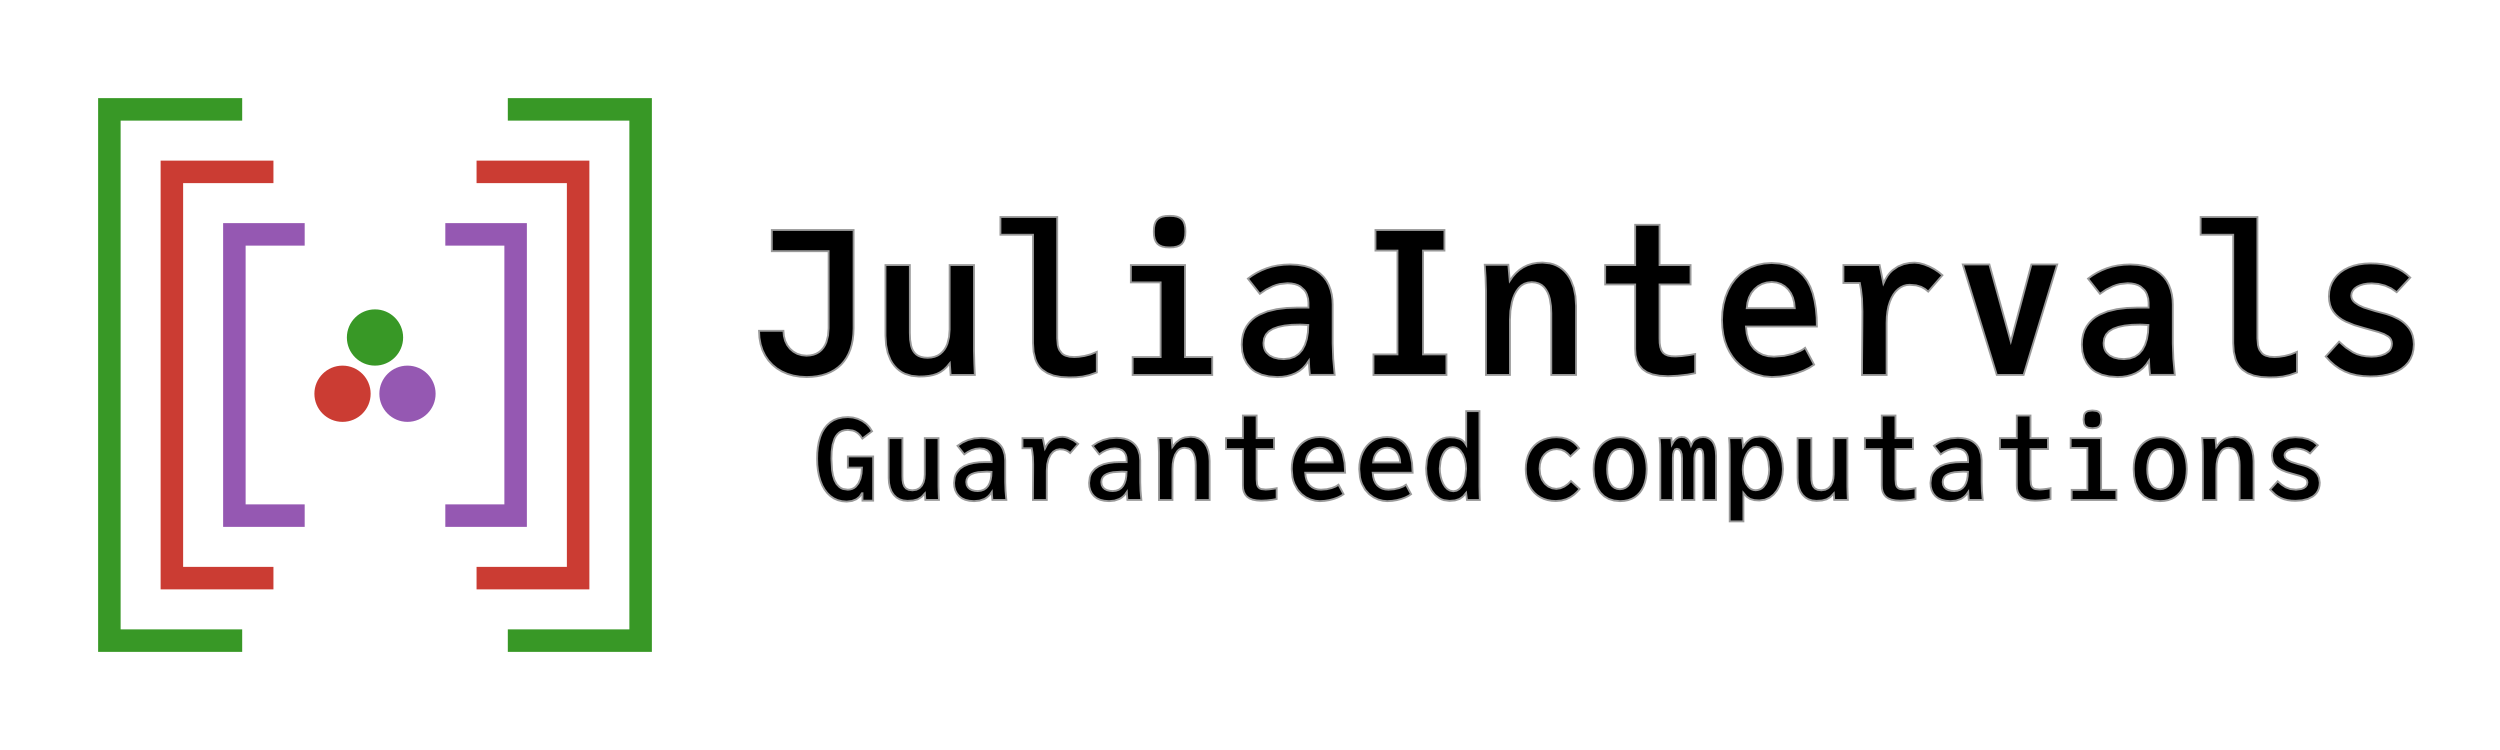 <?xml version="1.0" encoding="UTF-8"?>
<svg xmlns="http://www.w3.org/2000/svg" xmlns:xlink="http://www.w3.org/1999/xlink" width="1000pt" height="300pt" viewBox="0 0 1000 300" version="1.1">
<defs>
<g>
<symbol overflow="visible" id="glyph0-0">
<path style="stroke:none;" d="M 10 0 L 10 -50 L 50 -50 L 50 0 Z M 11.25 -1.25 L 48.75 -1.25 L 48.75 -48.75 L 11.25 -48.75 Z M 11.25 -1.25 "/>
</symbol>
<symbol overflow="visible" id="glyph0-1">
<path style="stroke:none;" d="M 22.648 0.816 C 28.605 0.789 33.219 -0.875 36.484 -4.191 C 39.746 -7.504 41.398 -12.324 41.441 -18.652 L 41.441 -58.004 L 8.727 -58.004 L 8.727 -49.535 L 31.449 -49.535 L 31.449 -18.734 C 31.449 -16.648 31.148 -14.781 30.547 -13.133 C 29.938 -11.477 28.98 -10.172 27.676 -9.211 C 26.363 -8.246 24.66 -7.75 22.566 -7.73 C 19.871 -7.777 17.68 -8.707 15.988 -10.512 C 14.293 -12.316 13.418 -14.707 13.367 -17.691 L 3.609 -17.691 C 3.637 -13.82 4.457 -10.508 6.074 -7.754 C 7.688 -4.996 9.918 -2.883 12.77 -1.41 C 15.613 0.062 18.906 0.801 22.648 0.816 Z M 22.648 0.816 "/>
</symbol>
<symbol overflow="visible" id="glyph0-2">
<path style="stroke:none;" d="M 19.531 0.617 C 22.438 0.652 24.852 0.293 26.773 -0.473 C 28.688 -1.238 30.402 -2.656 31.918 -4.73 L 32.238 -0.023 L 41.918 -0.023 C 41.871 -1.566 41.809 -3.047 41.73 -4.473 C 41.652 -5.895 41.605 -7.582 41.598 -9.527 L 41.598 -43.984 L 31.84 -43.984 L 31.84 -18.156 C 31.844 -16.078 31.543 -14.191 30.941 -12.5 C 30.336 -10.801 29.387 -9.449 28.094 -8.441 C 26.797 -7.43 25.113 -6.914 23.047 -6.891 C 21.043 -6.906 19.531 -7.34 18.504 -8.199 C 17.473 -9.051 16.781 -10.23 16.43 -11.73 C 16.074 -13.227 15.906 -14.941 15.934 -16.879 L 15.934 -43.984 L 6.176 -43.984 L 6.176 -15.68 C 6.215 -10.488 7.41 -6.48 9.766 -3.664 C 12.113 -0.844 15.367 0.578 19.531 0.617 Z M 19.531 0.617 "/>
</symbol>
<symbol overflow="visible" id="glyph0-3">
<path style="stroke:none;" d="M 31.75 0.973 C 33.551 1 35.309 0.887 37.02 0.633 C 38.73 0.379 40.625 -0.172 42.711 -1.027 L 42.711 -9.266 C 41.066 -8.477 39.43 -7.93 37.801 -7.625 C 36.168 -7.312 34.793 -7.168 33.672 -7.184 C 32.324 -7.16 31.145 -7.352 30.129 -7.762 C 29.113 -8.164 28.316 -8.906 27.746 -9.992 C 27.168 -11.07 26.879 -12.617 26.871 -14.629 L 26.871 -63.199 L 4.152 -63.199 L 4.152 -56.098 L 17.191 -56.098 L 17.191 -12.707 C 17.199 -7.758 18.426 -4.227 20.871 -2.113 C 23.316 0 26.941 1.027 31.75 0.973 Z M 31.75 0.973 "/>
</symbol>
<symbol overflow="visible" id="glyph0-4">
<path style="stroke:none;" d="M 23.82 -51.023 C 26.109 -51 27.746 -51.48 28.723 -52.469 C 29.695 -53.457 30.168 -55.082 30.141 -57.344 C 30.168 -59.633 29.695 -61.266 28.723 -62.242 C 27.746 -63.215 26.109 -63.688 23.82 -63.66 C 21.559 -63.688 19.938 -63.215 18.949 -62.242 C 17.961 -61.266 17.477 -59.633 17.504 -57.344 C 17.477 -55.082 17.961 -53.457 18.949 -52.469 C 19.938 -51.48 21.559 -51 23.82 -51.023 Z M 29.98 -43.98 L 8.32 -43.98 L 8.32 -37.035 L 20.223 -37.035 L 20.223 -7.18 L 9.039 -7.18 L 9.039 0 L 40.863 0 L 40.863 -7.18 L 29.98 -7.18 Z M 29.98 -43.98 "/>
</symbol>
<symbol overflow="visible" id="glyph0-5">
<path style="stroke:none;" d="M 18.875 0.816 C 21.574 0.832 24.012 0.32 26.188 -0.727 C 28.355 -1.773 30.133 -3.465 31.516 -5.805 C 31.551 -4.836 31.598 -3.918 31.656 -3.051 C 31.711 -2.18 31.797 -1.184 31.918 -0.059 L 41.832 -0.059 C 41.586 -2.309 41.395 -4.449 41.254 -6.48 C 41.109 -8.508 41.035 -10.555 41.035 -12.621 L 41.035 -28.148 C 41.059 -30.914 40.555 -33.512 39.516 -35.941 C 38.473 -38.367 36.711 -40.34 34.23 -41.863 C 31.75 -43.383 28.363 -44.168 24.078 -44.215 C 20.496 -44.191 17.332 -43.676 14.578 -42.668 C 11.82 -41.66 9.336 -40.285 7.125 -38.547 L 11.918 -32.469 C 13.48 -33.691 15.188 -34.699 17.047 -35.488 C 18.898 -36.273 20.871 -36.68 22.957 -36.707 C 25.199 -36.664 26.93 -36.219 28.156 -35.371 C 29.375 -34.516 30.219 -33.496 30.688 -32.309 C 31.152 -31.121 31.375 -30 31.355 -28.949 L 31.355 -26.949 L 26.477 -26.949 C 23.84 -26.965 21.238 -26.762 18.676 -26.336 C 16.105 -25.91 13.77 -25.16 11.66 -24.082 C 9.551 -23.004 7.863 -21.492 6.598 -19.555 C 5.332 -17.613 4.684 -15.145 4.652 -12.141 C 4.648 -8.199 5.828 -5.066 8.195 -2.746 C 10.559 -0.422 14.117 0.762 18.875 0.816 Z M 21.516 -6.363 C 20.055 -6.355 18.707 -6.559 17.48 -6.977 C 16.246 -7.391 15.258 -8.07 14.512 -9.012 C 13.758 -9.953 13.371 -11.207 13.355 -12.781 C 13.383 -15.438 14.664 -17.34 17.195 -18.484 C 19.723 -19.629 23.324 -20.188 27.996 -20.16 C 28.371 -20.156 28.797 -20.141 29.277 -20.109 C 29.75 -20.078 30.418 -20.039 31.277 -20 C 31.285 -15.777 30.488 -12.461 28.887 -10.051 C 27.285 -7.637 24.828 -6.41 21.516 -6.363 Z M 21.516 -6.363 "/>
</symbol>
<symbol overflow="visible" id="glyph0-6">
<path style="stroke:none;" d="M 38.539 -0.004 L 38.539 -8.238 L 29.176 -8.238 L 29.176 -49.77 L 37.738 -49.77 L 37.738 -58.004 L 10.148 -58.004 L 10.148 -49.77 L 18.949 -49.77 L 18.949 -8.238 L 9.348 -8.238 L 9.348 -0.004 Z M 38.539 -0.004 "/>
</symbol>
<symbol overflow="visible" id="glyph0-7">
<path style="stroke:none;" d="M 15.934 -0.016 L 15.934 -22.094 C 15.914 -24.492 16.176 -26.836 16.715 -29.121 C 17.25 -31.402 18.156 -33.293 19.434 -34.797 C 20.707 -36.297 22.441 -37.074 24.637 -37.133 C 26.793 -37.078 28.438 -36.422 29.574 -35.16 C 30.707 -33.895 31.48 -32.32 31.887 -30.438 C 32.293 -28.551 32.484 -26.648 32.465 -24.734 L 32.465 -0.016 L 42.379 -0.016 L 42.379 -27.695 C 42.336 -33.102 41.137 -37.32 38.781 -40.352 C 36.418 -43.379 33.141 -44.918 28.949 -44.973 C 26 -44.965 23.449 -44.34 21.293 -43.094 C 19.133 -41.844 17.316 -40.016 15.852 -37.613 L 15.293 -44.094 L 5.852 -44.094 C 5.973 -42.359 6.082 -40.68 6.18 -39.055 C 6.273 -37.422 6.324 -35.664 6.332 -33.773 L 6.332 -0.016 Z M 15.934 -0.016 "/>
</symbol>
<symbol overflow="visible" id="glyph0-8">
<path style="stroke:none;" d="M 31.129 0.492 C 32.281 0.484 33.566 0.422 34.98 0.305 C 36.395 0.184 37.738 0.035 39.012 -0.148 C 40.285 -0.328 41.285 -0.516 42.012 -0.711 L 42.012 -8.391 C 41.371 -8.254 40.566 -8.109 39.602 -7.965 C 38.637 -7.816 37.664 -7.691 36.684 -7.59 C 35.699 -7.484 34.863 -7.434 34.172 -7.434 C 31.734 -7.379 30.047 -7.883 29.109 -8.941 C 28.172 -9.996 27.723 -11.918 27.77 -14.707 L 27.77 -36.219 L 40.172 -36.219 L 40.172 -43.977 L 27.77 -43.977 L 27.77 -60.074 L 18.012 -60.074 L 18.012 -43.977 L 6.012 -43.977 L 6.012 -36.219 L 18.012 -36.219 L 18.012 -10.473 C 17.949 -6.93 18.922 -4.223 20.938 -2.348 C 22.945 -0.473 26.344 0.473 31.129 0.492 Z M 31.129 0.492 "/>
</symbol>
<symbol overflow="visible" id="glyph0-9">
<path style="stroke:none;" d="M 24.637 0.816 C 27.023 0.797 29.309 0.555 31.496 0.082 C 33.676 -0.391 35.637 -1 37.379 -1.754 C 39.113 -2.5 40.512 -3.297 41.574 -4.141 L 37.98 -10.875 C 36.973 -9.988 35.355 -9.188 33.129 -8.473 C 30.902 -7.758 28.363 -7.379 25.516 -7.34 C 22.27 -7.332 19.645 -8.324 17.641 -10.32 C 15.633 -12.309 14.527 -15.328 14.324 -19.379 L 42.691 -19.379 C 42.723 -24.391 42.172 -28.801 41.043 -32.605 C 39.914 -36.406 38.023 -39.379 35.367 -41.527 C 32.711 -43.668 29.105 -44.758 24.559 -44.797 C 20.457 -44.758 16.934 -43.766 13.98 -41.82 C 11.023 -39.867 8.746 -37.188 7.152 -33.777 C 5.555 -30.359 4.746 -26.438 4.73 -22.012 C 4.77 -17.773 5.438 -14.195 6.727 -11.273 C 8.016 -8.352 9.676 -6 11.715 -4.223 C 13.746 -2.445 15.906 -1.156 18.188 -0.359 C 20.465 0.441 22.613 0.828 24.637 0.816 Z M 14.645 -26.715 C 14.82 -29.914 15.836 -32.453 17.691 -34.324 C 19.539 -36.195 21.855 -37.152 24.637 -37.195 C 27.355 -37.137 29.547 -36.148 31.211 -34.234 C 32.871 -32.316 33.746 -29.809 33.832 -26.715 Z M 14.645 -26.715 "/>
</symbol>
<symbol overflow="visible" id="glyph0-10">
<path style="stroke:none;" d="M 22.574 0 L 22.574 -20.875 C 22.594 -24.211 23.023 -27.008 23.859 -29.266 C 24.691 -31.52 25.797 -33.219 27.184 -34.363 C 28.566 -35.504 30.098 -36.074 31.777 -36.078 C 33.703 -36.055 35.242 -35.785 36.395 -35.262 C 37.543 -34.738 38.484 -34.105 39.215 -33.363 L 44.895 -39.91 C 43.988 -40.773 42.895 -41.59 41.621 -42.352 C 40.34 -43.109 39.012 -43.727 37.637 -44.203 C 36.254 -44.68 34.969 -44.926 33.777 -44.941 C 32.461 -44.969 31.02 -44.77 29.453 -44.348 C 27.883 -43.922 26.371 -43.102 24.922 -41.891 C 23.465 -40.672 22.258 -38.895 21.297 -36.559 L 19.777 -43.98 L 5.297 -43.98 L 5.297 -36.801 L 11.855 -36.801 C 12.016 -35.945 12.18 -35.047 12.34 -34.102 C 12.496 -33.152 12.625 -31.988 12.734 -30.617 C 12.836 -29.242 12.891 -27.492 12.898 -25.359 C 12.891 -23.883 12.883 -22.086 12.871 -19.973 C 12.852 -17.855 12.832 -15.602 12.816 -13.211 C 12.793 -10.816 12.777 -8.473 12.762 -6.184 C 12.746 -3.887 12.738 -1.828 12.738 0 Z M 22.574 0 "/>
</symbol>
<symbol overflow="visible" id="glyph0-11">
<path style="stroke:none;" d="M 29.359 -0.016 L 42.801 -44.223 L 32.48 -44.223 L 24.238 -13.359 L 15.68 -44.223 L 5.039 -44.223 L 18.641 -0.016 Z M 29.359 -0.016 "/>
</symbol>
<symbol overflow="visible" id="glyph0-12">
<path style="stroke:none;" d="M 24.172 0.582 C 27.48 0.582 30.434 0.137 33.023 -0.766 C 35.613 -1.668 37.656 -3.07 39.152 -4.977 C 40.648 -6.875 41.41 -9.32 41.441 -12.305 C 41.391 -14.871 40.777 -16.965 39.598 -18.586 C 38.418 -20.203 36.984 -21.465 35.301 -22.379 C 33.613 -23.285 31.984 -23.957 30.418 -24.395 C 29.043 -24.762 27.559 -25.152 25.965 -25.566 C 24.363 -25.973 22.844 -26.449 21.398 -26.996 C 19.949 -27.535 18.762 -28.191 17.836 -28.965 C 16.91 -29.73 16.43 -30.664 16.402 -31.762 C 16.441 -33.223 17.203 -34.395 18.684 -35.281 C 20.164 -36.164 22.125 -36.621 24.57 -36.645 C 26.453 -36.641 28.242 -36.344 29.934 -35.754 C 31.621 -35.16 33.168 -34.281 34.574 -33.121 L 40.004 -38.965 C 38.137 -40.879 35.898 -42.305 33.281 -43.242 C 30.664 -44.18 27.598 -44.645 24.09 -44.645 C 20.758 -44.625 17.852 -44.078 15.371 -43 C 12.883 -41.918 10.949 -40.391 9.57 -38.422 C 8.184 -36.445 7.484 -34.121 7.465 -31.441 C 7.484 -28.926 8.086 -26.863 9.277 -25.258 C 10.465 -23.648 12.113 -22.344 14.219 -21.34 C 16.324 -20.332 18.762 -19.48 21.527 -18.789 C 23.73 -18.199 25.664 -17.66 27.332 -17.168 C 28.992 -16.676 30.293 -16.082 31.23 -15.391 C 32.168 -14.691 32.645 -13.742 32.66 -12.543 C 32.629 -11.215 32.199 -10.172 31.379 -9.414 C 30.551 -8.652 29.52 -8.113 28.281 -7.797 C 27.035 -7.48 25.773 -7.328 24.492 -7.34 C 21.547 -7.375 19.082 -7.953 17.105 -9.078 C 15.121 -10.195 13.266 -11.617 11.535 -13.344 L 6.184 -7.418 C 8.406 -4.738 10.945 -2.734 13.793 -1.41 C 16.637 -0.082 20.094 0.578 24.172 0.582 Z M 24.172 0.582 "/>
</symbol>
<symbol overflow="visible" id="glyph1-0">
<path style="stroke:none;" d="M 5.625 0 L 5.625 -28.125 L 28.125 -28.125 L 28.125 0 Z M 6.328 -0.703 L 27.422 -0.703 L 27.422 -27.422 L 6.328 -27.422 Z M 6.328 -0.703 "/>
</symbol>
<symbol overflow="visible" id="glyph1-1">
<path style="stroke:none;" d="M 1.848 -16.477 C 1.844 -13.145 2.289 -10.195 3.176 -7.637 C 4.059 -5.07 5.379 -3.059 7.137 -1.598 C 8.891 -0.137 11.074 0.605 13.691 0.637 C 15.223 0.617 16.504 0.309 17.535 -0.301 C 18.562 -0.906 19.305 -1.703 19.766 -2.691 L 19.992 -2.691 L 19.992 0.277 L 24.266 0.277 L 24.266 -17.414 L 14.141 -17.414 L 14.141 -12.965 L 19.766 -12.965 C 19.762 -11.266 19.555 -9.754 19.145 -8.43 C 18.727 -7.105 18.102 -6.062 17.266 -5.297 C 16.426 -4.531 15.367 -4.141 14.094 -4.129 C 12.738 -4.141 11.633 -4.492 10.777 -5.184 C 9.914 -5.867 9.25 -6.797 8.785 -7.969 C 8.316 -9.141 7.996 -10.457 7.82 -11.922 C 7.641 -13.387 7.555 -14.906 7.566 -16.477 C 7.543 -18.484 7.703 -20.359 8.047 -22.109 C 8.387 -23.852 9.035 -25.27 9.992 -26.355 C 10.945 -27.441 12.328 -28 14.141 -28.035 C 14.77 -28.043 15.422 -27.961 16.094 -27.793 C 16.762 -27.621 17.422 -27.285 18.078 -26.785 C 18.73 -26.281 19.355 -25.543 19.945 -24.57 L 23.816 -27.492 C 23.258 -28.641 22.488 -29.637 21.508 -30.484 C 20.52 -31.328 19.398 -31.984 18.141 -32.453 C 16.883 -32.918 15.562 -33.156 14.184 -33.164 C 11.234 -33.141 8.855 -32.43 7.043 -31.035 C 5.227 -29.637 3.902 -27.691 3.074 -25.199 C 2.242 -22.703 1.832 -19.797 1.848 -16.477 Z M 1.848 -16.477 "/>
</symbol>
<symbol overflow="visible" id="glyph1-2">
<path style="stroke:none;" d="M 10.984 0.348 C 12.621 0.367 13.98 0.168 15.059 -0.266 C 16.137 -0.695 17.102 -1.496 17.953 -2.66 L 18.133 -0.016 L 23.578 -0.016 C 23.551 -0.879 23.516 -1.711 23.473 -2.516 C 23.426 -3.312 23.398 -4.262 23.398 -5.359 L 23.398 -24.742 L 17.91 -24.742 L 17.91 -10.211 C 17.91 -9.043 17.742 -7.984 17.406 -7.031 C 17.066 -6.078 16.531 -5.316 15.805 -4.746 C 15.07 -4.176 14.125 -3.883 12.965 -3.875 C 11.836 -3.883 10.984 -4.129 10.406 -4.613 C 9.828 -5.09 9.438 -5.754 9.238 -6.598 C 9.039 -7.438 8.949 -8.402 8.965 -9.492 L 8.965 -24.742 L 3.473 -24.742 L 3.473 -8.82 C 3.492 -5.898 4.164 -3.648 5.492 -2.062 C 6.812 -0.477 8.645 0.324 10.984 0.348 Z M 10.984 0.348 "/>
</symbol>
<symbol overflow="visible" id="glyph1-3">
<path style="stroke:none;" d="M 10.617 0.461 C 12.137 0.469 13.508 0.18 14.73 -0.41 C 15.949 -1 16.945 -1.949 17.727 -3.266 C 17.742 -2.719 17.77 -2.203 17.805 -1.715 C 17.836 -1.227 17.887 -0.668 17.953 -0.035 L 23.531 -0.035 C 23.391 -1.301 23.281 -2.504 23.203 -3.645 C 23.125 -4.785 23.082 -5.934 23.082 -7.098 L 23.082 -15.836 C 23.094 -17.387 22.809 -18.848 22.227 -20.215 C 21.637 -21.582 20.648 -22.691 19.254 -23.547 C 17.855 -24.402 15.949 -24.844 13.543 -24.871 C 11.527 -24.855 9.746 -24.566 8.199 -24 C 6.645 -23.43 5.25 -22.656 4.008 -21.684 L 6.703 -18.262 C 7.582 -18.949 8.543 -19.516 9.586 -19.961 C 10.629 -20.402 11.738 -20.633 12.914 -20.648 C 14.176 -20.625 15.148 -20.371 15.84 -19.895 C 16.523 -19.414 17 -18.844 17.262 -18.176 C 17.523 -17.504 17.648 -16.871 17.637 -16.285 L 17.637 -15.16 L 14.895 -15.16 C 13.41 -15.168 11.945 -15.055 10.504 -14.812 C 9.059 -14.57 7.742 -14.145 6.559 -13.543 C 5.371 -12.934 4.422 -12.086 3.711 -11 C 2.996 -9.906 2.633 -8.516 2.617 -6.828 C 2.613 -4.609 3.277 -2.848 4.609 -1.543 C 5.938 -0.238 7.941 0.426 10.617 0.461 Z M 12.102 -3.582 C 11.277 -3.574 10.523 -3.691 9.832 -3.926 C 9.141 -4.16 8.582 -4.539 8.164 -5.07 C 7.738 -5.598 7.523 -6.305 7.512 -7.188 C 7.527 -8.684 8.246 -9.754 9.672 -10.398 C 11.094 -11.039 13.121 -11.352 15.75 -11.34 C 15.961 -11.332 16.199 -11.324 16.469 -11.309 C 16.734 -11.293 17.109 -11.273 17.594 -11.25 C 17.598 -8.875 17.148 -7.008 16.25 -5.656 C 15.344 -4.297 13.961 -3.605 12.102 -3.582 Z M 12.102 -3.582 "/>
</symbol>
<symbol overflow="visible" id="glyph1-4">
<path style="stroke:none;" d="M 12.699 0 L 12.699 -11.742 C 12.707 -13.617 12.949 -15.188 13.422 -16.461 C 13.887 -17.727 14.512 -18.684 15.293 -19.328 C 16.07 -19.969 16.93 -20.293 17.875 -20.297 C 18.957 -20.281 19.824 -20.125 20.473 -19.832 C 21.117 -19.539 21.645 -19.184 22.059 -18.766 L 25.254 -22.449 C 24.746 -22.934 24.129 -23.391 23.41 -23.82 C 22.688 -24.246 21.941 -24.594 21.168 -24.863 C 20.391 -25.129 19.668 -25.27 19 -25.281 C 18.262 -25.293 17.453 -25.18 16.57 -24.945 C 15.688 -24.703 14.836 -24.242 14.02 -23.562 C 13.199 -22.875 12.52 -21.879 11.98 -20.566 L 11.125 -24.738 L 2.98 -24.738 L 2.98 -20.699 L 6.668 -20.699 C 6.762 -20.219 6.852 -19.711 6.941 -19.18 C 7.027 -18.645 7.102 -17.992 7.16 -17.223 C 7.219 -16.445 7.25 -15.461 7.254 -14.266 C 7.254 -13.434 7.246 -12.422 7.238 -11.234 C 7.227 -10.039 7.219 -8.773 7.207 -7.43 C 7.195 -6.086 7.184 -4.766 7.176 -3.477 C 7.164 -2.184 7.16 -1.027 7.164 0 Z M 12.699 0 "/>
</symbol>
<symbol overflow="visible" id="glyph1-5">
<path style="stroke:none;" d="M 8.961 -0.008 L 8.961 -12.43 C 8.949 -13.773 9.098 -15.09 9.402 -16.379 C 9.703 -17.66 10.211 -18.727 10.93 -19.574 C 11.645 -20.414 12.621 -20.852 13.859 -20.887 C 15.07 -20.859 15.996 -20.488 16.637 -19.777 C 17.27 -19.062 17.703 -18.18 17.938 -17.121 C 18.164 -16.059 18.273 -14.988 18.262 -13.914 L 18.262 -0.008 L 23.84 -0.008 L 23.84 -15.578 C 23.812 -18.617 23.137 -20.988 21.812 -22.695 C 20.484 -24.398 18.641 -25.266 16.285 -25.297 C 14.621 -25.289 13.188 -24.938 11.977 -24.238 C 10.762 -23.535 9.742 -22.508 8.918 -21.156 L 8.602 -24.805 L 3.293 -24.805 C 3.363 -23.828 3.422 -22.883 3.477 -21.969 C 3.527 -21.047 3.559 -20.059 3.562 -18.996 L 3.562 -0.008 Z M 8.961 -0.008 "/>
</symbol>
<symbol overflow="visible" id="glyph1-6">
<path style="stroke:none;" d="M 17.512 0.277 C 18.156 0.27 18.879 0.234 19.676 0.172 C 20.473 0.102 21.227 0.02 21.945 -0.082 C 22.656 -0.184 23.219 -0.289 23.633 -0.398 L 23.633 -4.719 C 23.27 -4.641 22.82 -4.562 22.277 -4.48 C 21.734 -4.395 21.184 -4.324 20.633 -4.27 C 20.078 -4.211 19.609 -4.18 19.223 -4.18 C 17.848 -4.148 16.898 -4.434 16.375 -5.027 C 15.848 -5.621 15.598 -6.703 15.621 -8.273 L 15.621 -20.371 L 22.598 -20.371 L 22.598 -24.738 L 15.621 -24.738 L 15.621 -33.793 L 10.133 -33.793 L 10.133 -24.738 L 3.383 -24.738 L 3.383 -20.371 L 10.133 -20.371 L 10.133 -5.891 C 10.094 -3.898 10.645 -2.375 11.777 -1.32 C 12.91 -0.266 14.82 0.262 17.512 0.277 Z M 17.512 0.277 "/>
</symbol>
<symbol overflow="visible" id="glyph1-7">
<path style="stroke:none;" d="M 13.859 0.461 C 15.199 0.449 16.484 0.309 17.715 0.043 C 18.941 -0.223 20.047 -0.562 21.023 -0.988 C 22 -1.406 22.785 -1.852 23.387 -2.328 L 21.363 -6.117 C 20.797 -5.617 19.887 -5.164 18.633 -4.766 C 17.379 -4.359 15.949 -4.148 14.352 -4.129 C 12.523 -4.125 11.047 -4.684 9.922 -5.805 C 8.789 -6.922 8.168 -8.621 8.059 -10.898 L 24.016 -10.898 C 24.027 -13.719 23.719 -16.199 23.086 -18.34 C 22.453 -20.48 21.387 -22.152 19.895 -23.359 C 18.395 -24.562 16.367 -25.176 13.812 -25.199 C 11.508 -25.176 9.527 -24.617 7.863 -23.523 C 6.199 -22.426 4.918 -20.918 4.023 -19 C 3.121 -17.078 2.668 -14.871 2.66 -12.379 C 2.684 -9.996 3.059 -7.984 3.785 -6.34 C 4.512 -4.695 5.445 -3.371 6.59 -2.375 C 7.734 -1.371 8.949 -0.648 10.23 -0.199 C 11.512 0.246 12.719 0.465 13.859 0.461 Z M 8.238 -15.027 C 8.34 -16.828 8.91 -18.254 9.949 -19.309 C 10.988 -20.355 12.289 -20.895 13.859 -20.922 C 15.387 -20.887 16.621 -20.332 17.559 -19.258 C 18.492 -18.176 18.984 -16.766 19.031 -15.027 Z M 8.238 -15.027 "/>
</symbol>
<symbol overflow="visible" id="glyph1-8">
<path style="stroke:none;" d="M 11.777 0.355 C 13.379 0.359 14.699 0.109 15.742 -0.402 C 16.785 -0.914 17.668 -1.738 18.395 -2.875 L 18.754 -0.008 L 23.883 -0.008 C 23.859 -0.938 23.832 -1.848 23.801 -2.73 C 23.77 -3.613 23.75 -4.5 23.75 -5.395 L 23.75 -35.543 L 18.438 -35.543 L 18.438 -21.996 C 17.77 -23.246 16.867 -24.082 15.727 -24.512 C 14.586 -24.934 13.297 -25.133 11.867 -25.102 C 9.863 -25.07 8.16 -24.484 6.758 -23.352 C 5.348 -22.215 4.277 -20.719 3.539 -18.855 C 2.797 -16.992 2.422 -14.949 2.418 -12.73 C 2.414 -11.047 2.602 -9.43 2.977 -7.875 C 3.348 -6.32 3.914 -4.926 4.684 -3.691 C 5.449 -2.457 6.422 -1.477 7.602 -0.754 C 8.773 -0.031 10.168 0.336 11.777 0.355 Z M 13.309 -3.504 C 12.383 -3.52 11.582 -3.805 10.902 -4.367 C 10.219 -4.922 9.652 -5.656 9.203 -6.566 C 8.75 -7.469 8.414 -8.449 8.195 -9.508 C 7.973 -10.559 7.863 -11.59 7.863 -12.598 C 7.863 -13.523 7.961 -14.48 8.164 -15.469 C 8.363 -16.457 8.676 -17.379 9.094 -18.238 C 9.512 -19.094 10.043 -19.789 10.691 -20.32 C 11.336 -20.852 12.102 -21.125 12.992 -21.141 C 14.258 -21.105 15.293 -20.645 16.094 -19.766 C 16.887 -18.879 17.469 -17.781 17.844 -16.469 C 18.211 -15.152 18.395 -13.832 18.395 -12.508 C 18.395 -11.574 18.309 -10.594 18.129 -9.562 C 17.949 -8.531 17.66 -7.555 17.27 -6.641 C 16.871 -5.719 16.348 -4.973 15.699 -4.398 C 15.043 -3.816 14.246 -3.52 13.309 -3.504 Z M 13.309 -3.504 "/>
</symbol>
<symbol overflow="visible" id="glyph1-9">
<path style="stroke:none;" d=""/>
</symbol>
<symbol overflow="visible" id="glyph1-10">
<path style="stroke:none;" d="M 14.762 0.41 C 16.355 0.395 17.754 0.152 18.953 -0.316 C 20.148 -0.785 21.184 -1.383 22.059 -2.117 C 22.93 -2.844 23.68 -3.609 24.305 -4.406 L 20.84 -7.602 C 20.125 -6.734 19.258 -6 18.234 -5.398 C 17.211 -4.789 16.129 -4.473 14.988 -4.449 C 13.855 -4.449 12.781 -4.758 11.77 -5.375 C 10.75 -5.988 9.918 -6.895 9.277 -8.094 C 8.629 -9.289 8.297 -10.762 8.281 -12.504 C 8.312 -14.918 8.961 -16.82 10.223 -18.215 C 11.477 -19.605 13.125 -20.316 15.168 -20.348 C 16.422 -20.328 17.469 -20.051 18.309 -19.512 C 19.145 -18.973 19.914 -18.289 20.613 -17.461 L 24.078 -20.707 C 23.523 -21.48 22.848 -22.199 22.043 -22.867 C 21.234 -23.531 20.258 -24.07 19.117 -24.48 C 17.973 -24.887 16.625 -25.098 15.078 -25.113 C 12.555 -25.098 10.375 -24.566 8.539 -23.52 C 6.695 -22.473 5.273 -20.996 4.273 -19.098 C 3.266 -17.191 2.758 -14.949 2.746 -12.371 C 2.766 -9.645 3.293 -7.332 4.332 -5.434 C 5.363 -3.531 6.781 -2.086 8.586 -1.094 C 10.383 -0.098 12.441 0.402 14.762 0.41 Z M 14.762 0.41 "/>
</symbol>
<symbol overflow="visible" id="glyph1-11">
<path style="stroke:none;" d="M 13.504 0.461 C 15.797 0.445 17.734 -0.074 19.316 -1.105 C 20.891 -2.137 22.086 -3.613 22.898 -5.531 C 23.711 -7.449 24.117 -9.742 24.125 -12.414 C 24.109 -15.066 23.672 -17.34 22.809 -19.23 C 21.945 -21.121 20.723 -22.57 19.137 -23.582 C 17.551 -24.59 15.672 -25.102 13.504 -25.113 C 11.328 -25.102 9.449 -24.586 7.867 -23.574 C 6.281 -22.555 5.059 -21.102 4.195 -19.211 C 3.328 -17.316 2.887 -15.051 2.879 -12.414 C 2.887 -8.367 3.797 -5.219 5.609 -2.969 C 7.414 -0.719 10.047 0.422 13.504 0.461 Z M 13.414 -4.305 C 11.781 -4.324 10.527 -5.035 9.652 -6.438 C 8.773 -7.84 8.332 -9.801 8.324 -12.324 C 8.336 -14.848 8.789 -16.824 9.688 -18.254 C 10.578 -19.68 11.82 -20.41 13.414 -20.438 C 15.066 -20.41 16.355 -19.68 17.277 -18.254 C 18.195 -16.824 18.664 -14.848 18.68 -12.324 C 18.672 -9.816 18.215 -7.863 17.312 -6.457 C 16.406 -5.047 15.105 -4.328 13.414 -4.305 Z M 13.414 -4.305 "/>
</symbol>
<symbol overflow="visible" id="glyph1-12">
<path style="stroke:none;" d="M 7.602 0 L 7.602 -16.746 C 7.594 -17.941 7.719 -18.859 7.973 -19.504 C 8.223 -20.145 8.641 -20.469 9.223 -20.48 C 9.859 -20.469 10.355 -20.145 10.711 -19.504 C 11.062 -18.859 11.242 -17.941 11.25 -16.746 L 11.25 0 L 16.191 0 L 16.191 -16.746 C 16.199 -17.941 16.391 -18.859 16.766 -19.504 C 17.133 -20.145 17.621 -20.469 18.223 -20.48 C 18.84 -20.469 19.258 -20.145 19.484 -19.504 C 19.703 -18.859 19.809 -17.941 19.797 -16.746 L 19.797 0 L 24.871 0 L 24.871 -17.688 C 24.844 -20.262 24.355 -22.16 23.41 -23.383 C 22.461 -24.602 21.215 -25.207 19.664 -25.199 C 18.641 -25.211 17.684 -24.945 16.797 -24.402 C 15.902 -23.852 15.25 -22.934 14.844 -21.648 C 14.52 -22.996 14.039 -23.938 13.395 -24.473 C 12.746 -25.008 11.969 -25.266 11.07 -25.246 C 10.188 -25.23 9.43 -24.949 8.793 -24.402 C 8.152 -23.852 7.621 -23.098 7.195 -22.145 L 6.973 -24.75 L 2.258 -24.75 C 2.367 -23.957 2.449 -23.125 2.5 -22.254 C 2.547 -21.383 2.57 -20.504 2.57 -19.625 L 2.57 0 Z M 7.602 0 "/>
</symbol>
<symbol overflow="visible" id="glyph1-13">
<path style="stroke:none;" d="M 8.809 8.551 L 8.809 -2.871 C 9.637 -1.641 10.551 -0.816 11.543 -0.398 C 12.535 0.02 13.738 0.215 15.156 0.188 C 16.719 0.168 18.09 -0.199 19.273 -0.922 C 20.449 -1.641 21.434 -2.605 22.227 -3.816 C 23.016 -5.02 23.609 -6.367 24.008 -7.852 C 24.402 -9.332 24.605 -10.84 24.609 -12.383 C 24.609 -13.863 24.426 -15.363 24.062 -16.879 C 23.699 -18.391 23.145 -19.789 22.395 -21.074 C 21.645 -22.352 20.691 -23.383 19.539 -24.168 C 18.379 -24.949 17.008 -25.352 15.426 -25.379 C 13.848 -25.383 12.531 -25.051 11.477 -24.383 C 10.418 -23.711 9.484 -22.652 8.676 -21.203 L 8.316 -24.75 L 3.094 -24.75 C 3.16 -23.949 3.211 -23.152 3.254 -22.363 C 3.293 -21.57 3.316 -20.582 3.32 -19.402 L 3.32 8.551 Z M 13.672 -3.906 C 12.527 -3.934 11.578 -4.367 10.82 -5.207 C 10.059 -6.039 9.488 -7.086 9.109 -8.352 C 8.727 -9.609 8.535 -10.895 8.539 -12.203 C 8.535 -13.184 8.652 -14.199 8.887 -15.254 C 9.117 -16.301 9.461 -17.285 9.922 -18.199 C 10.375 -19.109 10.941 -19.848 11.617 -20.414 C 12.285 -20.98 13.059 -21.273 13.941 -21.293 C 14.879 -21.273 15.68 -20.973 16.344 -20.398 C 17 -19.816 17.535 -19.07 17.945 -18.156 C 18.352 -17.238 18.648 -16.266 18.84 -15.234 C 19.023 -14.203 19.117 -13.223 19.117 -12.293 C 19.121 -10.957 18.941 -9.652 18.574 -8.379 C 18.207 -7.105 17.621 -6.047 16.824 -5.211 C 16.02 -4.367 14.969 -3.934 13.672 -3.906 Z M 13.672 -3.906 "/>
</symbol>
<symbol overflow="visible" id="glyph1-14">
<path style="stroke:none;" d="M 13.398 -28.699 C 14.688 -28.684 15.605 -28.953 16.156 -29.512 C 16.699 -30.066 16.965 -30.98 16.953 -32.254 C 16.965 -33.543 16.699 -34.461 16.156 -35.012 C 15.605 -35.555 14.688 -35.82 13.398 -35.809 C 12.129 -35.82 11.215 -35.555 10.66 -35.012 C 10.102 -34.461 9.832 -33.543 9.844 -32.254 C 9.832 -30.98 10.102 -30.066 10.66 -29.512 C 11.215 -28.953 12.129 -28.684 13.398 -28.699 Z M 16.863 -24.738 L 4.68 -24.738 L 4.68 -20.832 L 11.375 -20.832 L 11.375 -4.039 L 5.086 -4.039 L 5.086 0 L 22.984 0 L 22.984 -4.039 L 16.863 -4.039 Z M 16.863 -24.738 "/>
</symbol>
<symbol overflow="visible" id="glyph1-15">
<path style="stroke:none;" d="M 13.598 0.328 C 15.457 0.328 17.117 0.078 18.574 -0.43 C 20.031 -0.938 21.18 -1.73 22.023 -2.801 C 22.863 -3.871 23.293 -5.242 23.312 -6.922 C 23.281 -8.363 22.934 -9.543 22.273 -10.457 C 21.605 -11.367 20.801 -12.078 19.855 -12.59 C 18.906 -13.098 17.992 -13.477 17.109 -13.723 C 16.336 -13.93 15.5 -14.148 14.605 -14.379 C 13.703 -14.609 12.848 -14.875 12.035 -15.184 C 11.223 -15.488 10.555 -15.859 10.035 -16.293 C 9.512 -16.723 9.242 -17.246 9.227 -17.863 C 9.246 -18.688 9.676 -19.348 10.512 -19.848 C 11.344 -20.34 12.445 -20.598 13.82 -20.613 C 14.879 -20.609 15.883 -20.441 16.836 -20.109 C 17.781 -19.777 18.652 -19.281 19.449 -18.629 L 22.504 -21.918 C 21.453 -22.992 20.191 -23.793 18.723 -24.324 C 17.246 -24.848 15.523 -25.113 13.551 -25.113 C 11.676 -25.105 10.039 -24.797 8.645 -24.188 C 7.246 -23.578 6.16 -22.719 5.383 -21.609 C 4.602 -20.5 4.207 -19.191 4.199 -17.684 C 4.207 -16.27 4.547 -15.109 5.219 -14.207 C 5.887 -13.301 6.812 -12.566 7.996 -12.004 C 9.18 -11.438 10.551 -10.961 12.109 -10.57 C 13.348 -10.234 14.434 -9.93 15.371 -9.656 C 16.305 -9.379 17.039 -9.043 17.566 -8.656 C 18.09 -8.262 18.355 -7.73 18.371 -7.055 C 18.348 -6.309 18.109 -5.719 17.648 -5.293 C 17.188 -4.863 16.605 -4.562 15.906 -4.387 C 15.207 -4.207 14.496 -4.121 13.777 -4.129 C 12.117 -4.148 10.734 -4.473 9.621 -5.105 C 8.508 -5.734 7.461 -6.535 6.488 -7.508 L 3.477 -4.172 C 4.727 -2.664 6.156 -1.535 7.758 -0.793 C 9.359 -0.043 11.305 0.328 13.598 0.328 Z M 13.598 0.328 "/>
</symbol>
</g>
</defs>
<g id="surface209">
<path style="fill:none;stroke-width:18;stroke-linecap:butt;stroke-linejoin:miter;stroke:rgb(21.961%,59.608%,14.902%);stroke-opacity:1;stroke-miterlimit:10;" d="M 143.75 462.5 L 37.5 462.5 L 37.5 37.5 L 143.75 37.5 " transform="matrix(0.5,0,0,0.5,25,25)"/>
<path style="fill:none;stroke-width:18;stroke-linecap:butt;stroke-linejoin:miter;stroke:rgb(21.961%,59.608%,14.902%);stroke-opacity:1;stroke-miterlimit:10;" d="M 356.25 462.5 L 462.5 462.5 L 462.5 37.5 L 356.25 37.5 " transform="matrix(0.5,0,0,0.5,25,25)"/>
<path style="fill:none;stroke-width:18;stroke-linecap:butt;stroke-linejoin:miter;stroke:rgb(79.608%,23.529%,20%);stroke-opacity:1;stroke-miterlimit:10;" d="M 168.75 412.5 L 87.5 412.5 L 87.5 87.5 L 168.75 87.5 " transform="matrix(0.5,0,0,0.5,25,25)"/>
<path style="fill:none;stroke-width:18;stroke-linecap:butt;stroke-linejoin:miter;stroke:rgb(79.608%,23.529%,20%);stroke-opacity:1;stroke-miterlimit:10;" d="M 331.25 412.5 L 412.5 412.5 L 412.5 87.5 L 331.25 87.5 " transform="matrix(0.5,0,0,0.5,25,25)"/>
<path style="fill:none;stroke-width:18;stroke-linecap:butt;stroke-linejoin:miter;stroke:rgb(58.431%,34.51%,69.804%);stroke-opacity:1;stroke-miterlimit:10;" d="M 193.75 362.5 L 137.5 362.5 L 137.5 137.5 L 193.75 137.5 " transform="matrix(0.5,0,0,0.5,25,25)"/>
<path style="fill:none;stroke-width:18;stroke-linecap:butt;stroke-linejoin:miter;stroke:rgb(58.431%,34.51%,69.804%);stroke-opacity:1;stroke-miterlimit:10;" d="M 306.25 362.5 L 362.5 362.5 L 362.5 137.5 L 306.25 137.5 " transform="matrix(0.5,0,0,0.5,25,25)"/>
<path style=" stroke:none;fill-rule:nonzero;fill:rgb(79.608%,23.529%,20%);fill-opacity:1;" d="M 148.258 157.5 C 148.258 163.711 143.223 168.75 137.008 168.75 C 130.797 168.75 125.758 163.711 125.758 157.5 C 125.758 151.289 130.797 146.25 137.008 146.25 C 143.223 146.25 148.258 151.289 148.258 157.5 "/>
<path style=" stroke:none;fill-rule:nonzero;fill:rgb(21.961%,59.608%,14.902%);fill-opacity:1;" d="M 161.25 135 C 161.25 141.211 156.211 146.25 150 146.25 C 143.789 146.25 138.75 141.211 138.75 135 C 138.75 128.789 143.789 123.75 150 123.75 C 156.211 123.75 161.25 128.789 161.25 135 "/>
<path style=" stroke:none;fill-rule:nonzero;fill:rgb(58.431%,34.51%,69.804%);fill-opacity:1;" d="M 174.242 157.5 C 174.242 163.711 169.203 168.75 162.992 168.75 C 156.777 168.75 151.742 163.711 151.742 157.5 C 151.742 151.289 156.777 146.25 162.992 146.25 C 169.203 146.25 174.242 151.289 174.242 157.5 "/>
<g style="fill:rgb(0%,0%,0%);fill-opacity:1;">
  <use xlink:href="#glyph0-1" x="300" y="150"/>
  <use xlink:href="#glyph0-2" x="348.008" y="150"/>
  <use xlink:href="#glyph0-3" x="396.016" y="150"/>
  <use xlink:href="#glyph0-4" x="444.023" y="150"/>
  <use xlink:href="#glyph0-5" x="492.031" y="150"/>
  <use xlink:href="#glyph0-6" x="540.039" y="150"/>
  <use xlink:href="#glyph0-7" x="588.047" y="150"/>
  <use xlink:href="#glyph0-8" x="636.055" y="150"/>
  <use xlink:href="#glyph0-9" x="684.062" y="150"/>
  <use xlink:href="#glyph0-10" x="732.07" y="150"/>
  <use xlink:href="#glyph0-11" x="780.078" y="150"/>
  <use xlink:href="#glyph0-5" x="828.086" y="150"/>
  <use xlink:href="#glyph0-3" x="876.094" y="150"/>
  <use xlink:href="#glyph0-12" x="924.102" y="150"/>
</g>
<path style="fill:none;stroke-width:0.75;stroke-linecap:butt;stroke-linejoin:miter;stroke:rgb(60%,60%,60%);stroke-opacity:1;stroke-miterlimit:10;" d="M 322.648 150.816 L 324.812 150.727 L 326.859 150.484 L 328.773 150.09 L 330.57 149.543 L 332.234 148.836 L 333.777 147.98 L 335.191 146.969 L 336.484 145.809 L 337.625 144.488 L 338.625 143.035 L 339.465 141.441 L 340.164 139.707 L 340.707 137.82 L 341.102 135.805 L 341.344 133.645 L 341.441 131.348 L 341.441 91.996 L 308.727 91.996 L 308.727 100.465 L 331.449 100.465 L 331.449 131.266 L 331.219 134.23 L 330.547 136.867 L 330.02 138.039 L 329.367 139.086 L 328.586 140 L 327.676 140.789 L 326.613 141.418 L 325.414 141.879 L 324.059 142.16 L 322.566 142.27 L 320.633 142.062 L 318.898 141.535 L 317.348 140.672 L 315.988 139.488 L 314.867 138.02 L 314.059 136.34 L 313.555 134.434 L 313.367 132.309 L 303.609 132.309 L 303.773 135.105 L 304.242 137.695 L 305.008 140.074 L 306.074 142.246 L 307.395 144.188 L 308.953 145.895 L 310.742 147.359 L 312.77 148.59 L 314.984 149.551 L 317.367 150.246 L 319.922 150.664 Z M 367.539 150.617 L 369.625 150.562 L 371.527 150.371 L 373.246 150.023 L 374.781 149.527 L 376.176 148.828 L 377.5 147.887 L 378.746 146.695 L 379.926 145.27 L 380.246 149.977 L 389.926 149.977 L 389.738 145.527 L 389.605 140.473 L 389.605 106.016 L 379.848 106.016 L 379.848 131.844 L 379.621 134.812 L 378.949 137.5 L 378.426 138.703 L 377.777 139.785 L 377 140.734 L 376.102 141.559 L 375.051 142.223 L 373.863 142.703 L 372.527 142.996 L 371.055 143.109 L 369.637 143.016 L 368.414 142.77 L 367.367 142.363 L 366.512 141.801 L 365.797 141.098 L 365.215 140.277 L 364.762 139.328 L 364.438 138.27 L 364.043 135.855 L 363.941 133.121 L 363.941 106.016 L 354.184 106.016 L 354.184 134.32 L 354.426 137.988 L 355.109 141.215 L 356.219 143.992 L 356.938 145.219 L 357.773 146.336 L 358.691 147.324 L 359.699 148.184 L 360.789 148.914 L 361.973 149.516 L 364.582 150.324 Z M 427.766 150.973 L 430.434 150.902 L 433.035 150.633 L 435.738 150.023 L 438.727 148.973 L 438.727 140.734 L 436.262 141.734 L 433.816 142.375 L 431.559 142.715 L 429.688 142.816 L 427.789 142.688 L 426.145 142.238 L 425.422 141.867 L 424.785 141.379 L 423.762 140.008 L 423.379 139.109 L 423.109 138.039 L 422.887 135.371 L 422.887 86.801 L 400.168 86.801 L 400.168 93.902 L 413.207 93.902 L 413.207 137.293 L 413.438 140.734 L 414.133 143.652 L 414.645 144.906 L 415.277 146.031 L 416.02 147.023 L 416.887 147.887 L 418.938 149.262 L 421.438 150.238 L 424.379 150.805 Z M 467.844 98.977 L 469.434 98.895 L 470.785 98.629 L 471.887 98.172 L 472.746 97.531 L 473.379 96.664 L 473.824 95.57 L 474.082 94.227 L 474.164 92.656 L 474.082 91.059 L 473.824 89.715 L 473.379 88.609 L 472.746 87.758 L 471.887 87.113 L 470.785 86.668 L 469.434 86.41 L 467.844 86.34 L 466.262 86.41 L 464.926 86.668 L 463.828 87.113 L 462.973 87.758 L 462.324 88.609 L 461.867 89.715 L 461.598 91.059 L 461.527 92.656 L 461.598 94.227 L 461.867 95.57 L 462.324 96.664 L 462.973 97.531 L 463.828 98.172 L 464.926 98.629 L 466.262 98.895 Z M 474.004 106.02 L 452.344 106.02 L 452.344 112.965 L 464.246 112.965 L 464.246 142.82 L 453.062 142.82 L 453.062 150 L 484.887 150 L 484.887 142.82 L 474.004 142.82 Z M 510.906 150.816 L 512.875 150.727 L 514.758 150.441 L 516.531 149.953 L 518.219 149.273 L 519.766 148.363 L 521.172 147.215 L 522.43 145.824 L 523.547 144.195 L 523.688 146.949 L 523.949 149.941 L 533.863 149.941 L 533.285 143.52 L 533.066 137.379 L 533.066 121.852 L 532.98 119.805 L 532.703 117.824 L 532.223 115.906 L 531.547 114.059 L 530.625 112.32 L 529.438 110.754 L 527.98 109.359 L 526.262 108.137 L 524.227 107.129 L 521.859 106.406 L 519.148 105.953 L 516.109 105.785 L 513.496 105.891 L 511.047 106.188 L 508.746 106.664 L 506.609 107.332 L 504.59 108.152 L 502.676 109.117 L 500.863 110.211 L 499.156 111.453 L 503.949 117.531 L 506.398 115.855 L 509.078 114.512 L 510.484 113.992 L 511.941 113.617 L 514.988 113.293 L 516.57 113.395 L 517.965 113.656 L 519.168 114.062 L 520.188 114.629 L 521.734 116.031 L 522.297 116.828 L 522.719 117.691 L 523.23 119.418 L 523.387 121.051 L 523.387 123.051 L 518.508 123.051 L 514.578 123.191 L 510.707 123.664 L 507.023 124.543 L 503.691 125.918 L 502.184 126.801 L 500.844 127.855 L 499.652 129.066 L 498.629 130.445 L 497.789 131.996 L 497.191 133.75 L 496.816 135.703 L 496.684 137.859 L 496.895 140.66 L 497.562 143.164 L 498.668 145.355 L 500.227 147.254 L 501.164 148.066 L 502.219 148.777 L 504.664 149.883 L 507.559 150.559 Z M 513.547 143.637 L 511.438 143.488 L 509.512 143.023 L 507.84 142.203 L 506.543 140.988 L 506.039 140.215 L 505.684 139.336 L 505.461 138.332 L 505.387 137.219 L 505.641 135.367 L 506.367 133.797 L 507.562 132.512 L 509.227 131.516 L 511.32 130.762 L 513.82 130.234 L 516.723 129.926 L 520.027 129.84 L 521.309 129.891 L 523.309 130 L 523.16 132.992 L 522.715 135.648 L 521.965 137.965 L 520.918 139.949 L 519.555 141.531 L 517.871 142.68 L 515.867 143.379 Z M 578.578 149.996 L 578.578 141.762 L 569.215 141.762 L 569.215 100.23 L 577.777 100.23 L 577.777 91.996 L 550.188 91.996 L 550.188 100.23 L 558.988 100.23 L 558.988 141.762 L 549.387 141.762 L 549.387 149.996 Z M 603.98 149.984 L 603.98 127.906 L 604.156 124.348 L 604.762 120.879 L 605.23 119.238 L 605.84 117.746 L 606.59 116.398 L 607.48 115.203 L 608.52 114.211 L 609.734 113.492 L 611.121 113.039 L 612.684 112.867 L 614.199 113.016 L 615.531 113.398 L 616.668 114 L 617.621 114.84 L 618.402 115.84 L 619.047 116.965 L 619.559 118.203 L 619.934 119.562 L 620.379 122.398 L 620.512 125.266 L 620.512 149.984 L 630.426 149.984 L 630.426 122.305 L 630.172 118.473 L 629.488 115.086 L 628.371 112.145 L 627.652 110.836 L 626.828 109.648 L 625.895 108.578 L 624.879 107.652 L 623.777 106.867 L 622.594 106.223 L 621.32 105.707 L 619.965 105.344 L 616.996 105.027 L 614.855 105.145 L 612.867 105.5 L 611.027 106.086 L 609.34 106.906 L 607.777 107.949 L 606.355 109.211 L 605.059 110.688 L 603.898 112.387 L 603.34 105.906 L 593.898 105.906 L 594.227 110.945 L 594.379 116.227 L 594.379 149.984 Z M 667.184 150.492 L 671.035 150.305 L 675.066 149.852 L 678.066 149.289 L 678.066 141.609 L 675.656 142.035 L 672.738 142.41 L 670.227 142.566 L 668.539 142.496 L 667.133 142.227 L 666.008 141.746 L 665.164 141.059 L 664.547 140.102 L 664.121 138.824 L 663.875 137.219 L 663.824 135.293 L 663.824 113.781 L 676.227 113.781 L 676.227 106.023 L 663.824 106.023 L 663.824 89.926 L 654.066 89.926 L 654.066 106.023 L 642.066 106.023 L 642.066 113.781 L 654.066 113.781 L 654.066 139.527 L 654.211 142.023 L 654.746 144.211 L 655.672 146.086 L 656.992 147.652 L 658.758 148.883 L 661.043 149.766 L 663.852 150.301 Z M 708.699 150.816 L 712.199 150.617 L 715.559 150.082 L 718.664 149.266 L 721.441 148.246 L 723.789 147.086 L 725.637 145.859 L 722.043 139.125 L 721.172 139.77 L 720.074 140.387 L 717.191 141.527 L 713.617 142.344 L 709.578 142.66 L 707.258 142.473 L 705.172 141.918 L 703.32 140.98 L 701.703 139.68 L 700.363 137.988 L 699.363 135.918 L 698.703 133.461 L 698.387 130.621 L 726.754 130.621 L 726.664 126.969 L 726.359 123.551 L 725.836 120.355 L 725.105 117.395 L 724.109 114.695 L 722.84 112.309 L 721.273 110.234 L 719.43 108.473 L 717.254 107.059 L 714.73 106.047 L 711.848 105.426 L 708.621 105.203 L 705.652 105.41 L 702.898 105.977 L 700.363 106.898 L 698.043 108.18 L 695.945 109.777 L 694.113 111.652 L 692.531 113.797 L 691.215 116.223 L 690.16 118.879 L 689.406 121.727 L 688.949 124.762 L 688.793 127.988 L 688.934 131.039 L 689.32 133.848 L 689.934 136.41 L 690.789 138.727 L 691.82 140.805 L 693 142.68 L 694.312 144.332 L 695.777 145.777 L 697.324 147.016 L 698.918 148.074 L 700.559 148.949 L 702.25 149.641 L 705.566 150.531 Z M 698.707 123.285 L 698.992 121.004 L 699.598 118.98 L 700.516 117.199 L 701.754 115.676 L 703.223 114.438 L 704.871 113.551 L 706.695 113.004 L 708.699 112.805 L 710.637 113.016 L 712.379 113.586 L 713.922 114.5 L 715.273 115.766 L 716.367 117.309 L 717.172 119.082 L 717.68 121.07 L 717.895 123.285 Z M 754.645 150 L 754.645 129.125 L 754.73 126.719 L 754.98 124.523 L 755.375 122.523 L 755.93 120.734 L 756.602 119.141 L 757.379 117.766 L 758.262 116.594 L 759.254 115.637 L 760.316 114.887 L 761.438 114.352 L 762.613 114.027 L 763.848 113.922 L 766.445 114.141 L 768.465 114.738 L 770.027 115.605 L 771.285 116.637 L 776.965 110.09 L 775.465 108.828 L 773.691 107.648 L 771.734 106.617 L 769.707 105.797 L 767.703 105.25 L 765.848 105.059 L 763.773 105.184 L 761.523 105.652 L 759.207 106.586 L 756.992 108.109 L 755.938 109.121 L 754.988 110.352 L 754.129 111.789 L 753.367 113.441 L 751.848 106.02 L 737.367 106.02 L 737.367 113.199 L 743.926 113.199 L 744.41 115.898 L 744.805 119.383 L 744.969 124.641 L 744.941 130.027 L 744.887 136.789 L 744.832 143.816 L 744.809 150 Z M 809.438 149.984 L 822.879 105.777 L 812.559 105.777 L 804.316 136.641 L 795.758 105.777 L 785.117 105.777 L 798.719 149.984 Z M 846.961 150.816 L 848.93 150.727 L 850.812 150.441 L 852.586 149.953 L 854.273 149.273 L 855.82 148.363 L 857.227 147.215 L 858.484 145.824 L 859.602 144.195 L 859.742 146.949 L 860.004 149.941 L 869.918 149.941 L 869.34 143.52 L 869.121 137.379 L 869.121 121.852 L 869.035 119.805 L 868.758 117.824 L 868.277 115.906 L 867.602 114.059 L 866.68 112.32 L 865.492 110.754 L 864.035 109.359 L 862.316 108.137 L 860.281 107.129 L 857.914 106.406 L 855.203 105.953 L 852.164 105.785 L 849.551 105.891 L 847.102 106.188 L 844.801 106.664 L 842.664 107.332 L 840.645 108.152 L 838.73 109.117 L 836.918 110.211 L 835.211 111.453 L 840.004 117.531 L 842.453 115.855 L 845.133 114.512 L 846.539 113.992 L 847.996 113.617 L 851.043 113.293 L 852.625 113.395 L 854.02 113.656 L 855.223 114.062 L 856.242 114.629 L 857.789 116.031 L 858.352 116.828 L 858.773 117.691 L 859.285 119.418 L 859.441 121.051 L 859.441 123.051 L 854.562 123.051 L 850.633 123.191 L 846.762 123.664 L 843.078 124.543 L 839.746 125.918 L 838.238 126.801 L 836.898 127.855 L 835.707 129.066 L 834.684 130.445 L 833.844 131.996 L 833.246 133.75 L 832.871 135.703 L 832.738 137.859 L 832.949 140.66 L 833.617 143.164 L 834.723 145.355 L 836.281 147.254 L 837.219 148.066 L 838.273 148.777 L 840.719 149.883 L 843.613 150.559 Z M 849.602 143.637 L 847.492 143.488 L 845.566 143.023 L 843.895 142.203 L 842.598 140.988 L 842.094 140.215 L 841.738 139.336 L 841.516 138.332 L 841.441 137.219 L 841.695 135.367 L 842.422 133.797 L 843.617 132.512 L 845.281 131.516 L 847.375 130.762 L 849.875 130.234 L 852.777 129.926 L 856.082 129.84 L 857.363 129.891 L 859.363 130 L 859.215 132.992 L 858.77 135.648 L 858.02 137.965 L 856.973 139.949 L 855.609 141.531 L 853.926 142.68 L 851.922 143.379 Z M 907.844 150.973 L 910.512 150.902 L 913.113 150.633 L 915.816 150.023 L 918.805 148.973 L 918.805 140.734 L 916.34 141.734 L 913.895 142.375 L 911.637 142.715 L 909.766 142.816 L 907.867 142.688 L 906.223 142.238 L 905.5 141.867 L 904.863 141.379 L 903.84 140.008 L 903.457 139.109 L 903.188 138.039 L 902.965 135.371 L 902.965 86.801 L 880.246 86.801 L 880.246 93.902 L 893.285 93.902 L 893.285 137.293 L 893.516 140.734 L 894.211 143.652 L 894.723 144.906 L 895.355 146.031 L 896.098 147.023 L 896.965 147.887 L 899.016 149.262 L 901.516 150.238 L 904.457 150.805 Z M 948.273 150.582 L 950.684 150.492 L 952.965 150.242 L 955.109 149.82 L 957.125 149.234 L 958.961 148.461 L 960.594 147.5 L 962.023 146.352 L 963.254 145.023 L 964.234 143.496 L 964.945 141.766 L 965.379 139.828 L 965.543 137.695 L 965.391 135.855 L 965.039 134.199 L 964.473 132.715 L 963.699 131.414 L 962.762 130.262 L 961.734 129.25 L 960.609 128.367 L 959.402 127.621 L 956.91 126.438 L 954.52 125.605 L 950.066 124.434 L 945.5 123.004 L 943.52 122.105 L 941.938 121.035 L 941.324 120.426 L 940.879 119.758 L 940.605 119.027 L 940.504 118.238 L 940.664 117.191 L 941.102 116.262 L 941.805 115.434 L 942.785 114.719 L 943.98 114.133 L 945.363 113.711 L 946.926 113.449 L 948.672 113.355 L 951.422 113.578 L 954.035 114.246 L 956.461 115.348 L 958.676 116.879 L 964.105 111.035 L 962.629 109.688 L 961.023 108.527 L 959.27 107.547 L 957.383 106.758 L 955.332 106.141 L 953.117 105.703 L 950.734 105.438 L 948.191 105.355 L 945.766 105.465 L 943.512 105.777 L 941.406 106.289 L 939.473 107 L 937.703 107.891 L 936.152 108.953 L 934.805 110.184 L 933.672 111.578 L 932.758 113.121 L 932.102 114.801 L 931.703 116.609 L 931.566 118.559 L 931.688 120.355 L 932.031 121.988 L 932.59 123.445 L 933.379 124.742 L 934.352 125.891 L 935.504 126.926 L 936.824 127.848 L 938.32 128.66 L 941.727 130.051 L 945.629 131.211 L 951.434 132.832 L 953.648 133.645 L 955.332 134.609 L 955.945 135.172 L 956.391 135.84 L 956.66 136.602 L 956.762 137.457 L 956.66 138.395 L 956.414 139.23 L 956.02 139.961 L 955.48 140.586 L 954.082 141.559 L 952.383 142.203 L 950.496 142.551 L 948.594 142.66 L 946.469 142.527 L 944.535 142.199 L 942.777 141.66 L 941.207 140.922 L 938.324 139.016 L 935.637 136.656 L 930.285 142.582 L 932.008 144.461 L 933.852 146.09 L 935.809 147.465 L 937.895 148.59 L 940.137 149.457 L 942.617 150.078 L 945.324 150.449 Z M 972.109 150 Z "/>
<g style="fill:rgb(0%,0%,0%);fill-opacity:1;">
  <use xlink:href="#glyph1-1" x="325" y="200"/>
  <use xlink:href="#glyph1-2" x="352.004" y="200"/>
  <use xlink:href="#glyph1-3" x="379.009" y="200"/>
  <use xlink:href="#glyph1-4" x="406.013" y="200"/>
  <use xlink:href="#glyph1-3" x="433.018" y="200"/>
  <use xlink:href="#glyph1-5" x="460.022" y="200"/>
  <use xlink:href="#glyph1-6" x="487.026" y="200"/>
  <use xlink:href="#glyph1-7" x="514.031" y="200"/>
  <use xlink:href="#glyph1-7" x="541.035" y="200"/>
  <use xlink:href="#glyph1-8" x="568.04" y="200"/>
  <use xlink:href="#glyph1-9" x="595.044" y="200"/>
  <use xlink:href="#glyph1-10" x="607.546" y="200"/>
  <use xlink:href="#glyph1-11" x="634.551" y="200"/>
  <use xlink:href="#glyph1-12" x="661.555" y="200"/>
  <use xlink:href="#glyph1-13" x="688.56" y="200"/>
  <use xlink:href="#glyph1-2" x="715.564" y="200"/>
  <use xlink:href="#glyph1-6" x="742.568" y="200"/>
  <use xlink:href="#glyph1-3" x="769.573" y="200"/>
  <use xlink:href="#glyph1-6" x="796.577" y="200"/>
  <use xlink:href="#glyph1-14" x="823.582" y="200"/>
  <use xlink:href="#glyph1-11" x="850.586" y="200"/>
  <use xlink:href="#glyph1-5" x="877.59" y="200"/>
  <use xlink:href="#glyph1-15" x="904.595" y="200"/>
</g>
<path style="fill:none;stroke-width:0.75;stroke-linecap:butt;stroke-linejoin:miter;stroke:rgb(60%,60%,60%);stroke-opacity:1;stroke-miterlimit:10;" d="M 326.848 183.523 L 326.926 185.945 L 327.176 188.23 L 327.59 190.363 L 328.176 192.363 L 328.914 194.18 L 329.828 195.793 L 330.895 197.199 L 332.137 198.402 L 333.527 199.359 L 335.086 200.055 L 336.805 200.477 L 338.691 200.637 L 340.801 200.387 L 342.535 199.699 L 343.859 198.645 L 344.766 197.309 L 344.992 197.309 L 344.992 200.277 L 349.266 200.277 L 349.266 182.586 L 339.141 182.586 L 339.141 187.035 L 344.766 187.035 L 344.602 189.438 L 344.145 191.57 L 343.359 193.344 L 342.266 194.703 L 341.59 195.203 L 340.84 195.566 L 340.004 195.789 L 339.094 195.871 L 337.242 195.598 L 336.457 195.266 L 335.777 194.816 L 334.629 193.605 L 333.785 192.031 L 333.191 190.16 L 332.82 188.078 L 332.566 183.523 L 332.664 180.609 L 333.047 177.891 L 333.785 175.52 L 334.324 174.52 L 334.992 173.645 L 335.781 172.926 L 336.742 172.406 L 337.855 172.086 L 339.141 171.965 L 341.094 172.207 L 342.086 172.586 L 343.078 173.215 L 344.031 174.141 L 344.945 175.43 L 348.816 172.508 L 347.816 170.895 L 346.508 169.516 L 344.922 168.391 L 343.141 167.547 L 341.207 167.016 L 339.184 166.836 L 337.074 166.977 L 335.184 167.383 L 333.508 168.039 L 332.043 168.965 L 330.766 170.113 L 329.684 171.473 L 328.781 173.031 L 328.074 174.801 L 327.523 176.746 L 327.141 178.852 L 326.91 181.105 Z M 362.988 200.348 L 365.234 200.207 L 367.062 199.734 L 368.59 198.809 L 369.957 197.34 L 370.137 199.984 L 375.582 199.984 L 375.477 197.484 L 375.402 194.641 L 375.402 175.258 L 369.914 175.258 L 369.914 189.789 L 369.785 191.457 L 369.41 192.969 L 368.75 194.25 L 367.809 195.254 L 366.547 195.898 L 364.969 196.125 L 363.48 195.93 L 362.41 195.387 L 361.684 194.531 L 361.242 193.402 L 361.02 192.043 L 360.969 190.508 L 360.969 175.258 L 355.477 175.258 L 355.477 191.18 L 355.609 193.242 L 355.992 195.059 L 356.621 196.621 L 357.496 197.938 L 358.578 198.977 L 359.855 199.727 L 361.324 200.18 Z M 389.625 200.461 L 391.789 200.246 L 393.738 199.59 L 394.605 199.074 L 395.398 198.43 L 396.105 197.648 L 396.734 196.734 L 396.812 198.285 L 396.961 199.965 L 402.539 199.965 L 402.211 196.355 L 402.09 192.902 L 402.09 184.164 L 401.879 181.902 L 401.234 179.785 L 400.711 178.805 L 400.047 177.926 L 399.227 177.141 L 398.262 176.453 L 397.113 175.883 L 395.781 175.477 L 394.258 175.223 L 392.551 175.129 L 389.703 175.355 L 387.207 176 L 384.992 177.004 L 383.016 178.316 L 385.711 181.738 L 387.09 180.793 L 388.594 180.039 L 390.207 179.531 L 391.922 179.352 L 393.594 179.555 L 394.848 180.105 L 395.715 180.891 L 396.27 181.824 L 396.559 182.801 L 396.645 183.715 L 396.645 184.84 L 393.902 184.84 L 391.688 184.918 L 389.512 185.188 L 387.438 185.684 L 385.566 186.457 L 383.961 187.547 L 382.719 189 L 382.242 189.871 L 381.906 190.863 L 381.625 193.172 L 381.742 194.746 L 382.117 196.152 L 382.738 197.387 L 383.617 198.457 L 384.734 199.312 L 386.113 199.934 L 387.738 200.309 Z M 391.109 196.418 L 389.922 196.336 L 388.84 196.074 L 387.898 195.609 L 387.172 194.93 L 386.688 194 L 386.52 192.812 L 386.66 191.766 L 387.07 190.887 L 387.738 190.16 L 388.68 189.602 L 389.855 189.18 L 391.262 188.883 L 394.758 188.66 L 395.477 188.691 L 396.602 188.75 L 396.512 190.43 L 396.266 191.93 L 395.844 193.23 L 395.258 194.344 L 394.484 195.234 L 393.539 195.879 L 392.41 196.273 Z M 418.711 200 L 418.711 188.258 L 418.895 185.672 L 419.434 183.539 L 420.25 181.867 L 421.305 180.672 L 422.531 179.945 L 423.887 179.703 L 425.348 179.828 L 426.484 180.168 L 427.359 180.648 L 428.07 181.234 L 431.266 177.551 L 429.422 176.18 L 427.18 175.137 L 426.051 174.832 L 425.012 174.719 L 423.848 174.789 L 422.582 175.055 L 421.281 175.582 L 420.031 176.438 L 418.906 177.699 L 417.992 179.434 L 417.137 175.262 L 408.992 175.262 L 408.992 179.301 L 412.68 179.301 L 412.953 180.82 L 413.172 182.777 L 413.266 185.734 L 413.25 188.766 L 413.219 192.57 L 413.188 196.523 L 413.176 200 Z M 443.633 200.461 L 445.797 200.246 L 447.746 199.59 L 448.613 199.074 L 449.406 198.43 L 450.113 197.648 L 450.742 196.734 L 450.82 198.285 L 450.969 199.965 L 456.547 199.965 L 456.219 196.355 L 456.098 192.902 L 456.098 184.164 L 455.887 181.902 L 455.242 179.785 L 454.719 178.805 L 454.055 177.926 L 453.234 177.141 L 452.27 176.453 L 451.121 175.883 L 449.789 175.477 L 448.266 175.223 L 446.559 175.129 L 443.711 175.355 L 441.215 176 L 439 177.004 L 437.023 178.316 L 439.719 181.738 L 441.098 180.793 L 442.602 180.039 L 444.215 179.531 L 445.93 179.352 L 447.602 179.555 L 448.855 180.105 L 449.723 180.891 L 450.277 181.824 L 450.566 182.801 L 450.652 183.715 L 450.652 184.84 L 447.91 184.84 L 445.695 184.918 L 443.52 185.188 L 441.445 185.684 L 439.574 186.457 L 437.969 187.547 L 436.727 189 L 436.25 189.871 L 435.914 190.863 L 435.633 193.172 L 435.75 194.746 L 436.125 196.152 L 436.746 197.387 L 437.625 198.457 L 438.742 199.312 L 440.121 199.934 L 441.746 200.309 Z M 445.117 196.418 L 443.93 196.336 L 442.848 196.074 L 441.906 195.609 L 441.18 194.93 L 440.695 194 L 440.527 192.812 L 440.668 191.766 L 441.078 190.887 L 441.746 190.16 L 442.688 189.602 L 443.863 189.18 L 445.27 188.883 L 448.766 188.66 L 449.484 188.691 L 450.609 188.75 L 450.52 190.43 L 450.273 191.93 L 449.852 193.23 L 449.266 194.344 L 448.492 195.234 L 447.547 195.879 L 446.418 196.273 Z M 468.984 199.992 L 468.984 187.57 L 469.086 185.57 L 469.426 183.621 L 470.031 181.855 L 470.953 180.426 L 471.535 179.867 L 472.219 179.465 L 473 179.211 L 473.883 179.113 L 475.48 179.406 L 476.121 179.75 L 476.66 180.223 L 477.457 181.418 L 477.961 182.879 L 478.211 184.477 L 478.285 186.086 L 478.285 199.992 L 483.863 199.992 L 483.863 184.422 L 483.715 182.262 L 483.332 180.359 L 482.703 178.703 L 481.836 177.305 L 480.738 176.18 L 479.457 175.375 L 477.973 174.879 L 476.309 174.703 L 473.98 174.973 L 472.945 175.297 L 472 175.762 L 470.32 177.055 L 468.941 178.844 L 468.625 175.195 L 463.316 175.195 L 463.5 178.031 L 463.586 181.004 L 463.586 199.992 Z M 504.539 200.277 L 506.703 200.172 L 508.973 199.918 L 510.66 199.602 L 510.66 195.281 L 509.305 195.52 L 507.66 195.73 L 506.25 195.82 L 504.504 195.629 L 503.871 195.359 L 503.402 194.973 L 503.055 194.434 L 502.816 193.711 L 502.648 191.727 L 502.648 179.629 L 509.625 179.629 L 509.625 175.262 L 502.648 175.262 L 502.648 166.207 L 497.16 166.207 L 497.16 175.262 L 490.41 175.262 L 490.41 179.629 L 497.16 179.629 L 497.16 194.109 L 497.238 195.512 L 497.539 196.746 L 498.062 197.797 L 498.805 198.68 L 499.797 199.367 L 501.082 199.867 L 502.66 200.164 Z M 527.891 200.461 L 529.855 200.344 L 531.746 200.043 L 533.492 199.586 L 535.055 199.012 L 536.375 198.363 L 537.418 197.672 L 535.395 193.883 L 534.281 194.594 L 532.664 195.234 L 530.648 195.695 L 528.383 195.871 L 527.074 195.766 L 525.902 195.449 L 524.859 194.922 L 523.953 194.195 L 523.195 193.242 L 522.633 192.078 L 522.266 190.695 L 522.09 189.102 L 538.047 189.102 L 537.82 185.121 L 537.117 181.66 L 536.555 180.141 L 535.84 178.797 L 534.961 177.629 L 533.926 176.641 L 532.699 175.844 L 531.277 175.273 L 529.656 174.926 L 527.844 174.801 L 526.172 174.914 L 524.625 175.234 L 523.195 175.754 L 521.895 176.477 L 520.715 177.371 L 519.684 178.43 L 518.793 179.633 L 518.055 181 L 517.457 182.492 L 517.035 184.094 L 516.777 185.801 L 516.691 187.621 L 516.988 190.914 L 517.332 192.355 L 517.816 193.66 L 519.059 195.883 L 520.621 197.625 L 522.387 198.918 L 524.262 199.801 L 526.125 200.297 Z M 522.27 184.973 L 522.43 183.684 L 522.773 182.547 L 523.285 181.547 L 523.98 180.691 L 524.805 180 L 525.734 179.5 L 526.762 179.191 L 527.891 179.078 L 528.977 179.199 L 529.961 179.52 L 530.828 180.031 L 531.59 180.742 L 532.199 181.609 L 532.656 182.605 L 532.938 183.727 L 533.062 184.973 Z M 554.895 200.461 L 556.859 200.344 L 558.75 200.043 L 560.496 199.586 L 562.059 199.012 L 563.379 198.363 L 564.422 197.672 L 562.398 193.883 L 561.285 194.594 L 559.668 195.234 L 557.652 195.695 L 555.387 195.871 L 554.078 195.766 L 552.906 195.449 L 551.863 194.922 L 550.957 194.195 L 550.199 193.242 L 549.637 192.078 L 549.27 190.695 L 549.094 189.102 L 565.051 189.102 L 564.824 185.121 L 564.121 181.66 L 563.559 180.141 L 562.844 178.797 L 561.965 177.629 L 560.93 176.641 L 559.703 175.844 L 558.281 175.273 L 556.66 174.926 L 554.848 174.801 L 553.176 174.914 L 551.629 175.234 L 550.199 175.754 L 548.898 176.477 L 547.719 177.371 L 546.688 178.43 L 545.797 179.633 L 545.059 181 L 544.461 182.492 L 544.039 184.094 L 543.781 185.801 L 543.695 187.621 L 543.992 190.914 L 544.336 192.355 L 544.82 193.66 L 546.062 195.883 L 547.625 197.625 L 549.391 198.918 L 551.266 199.801 L 553.129 200.297 Z M 549.273 184.973 L 549.434 183.684 L 549.777 182.547 L 550.289 181.547 L 550.984 180.691 L 551.809 180 L 552.738 179.5 L 553.766 179.191 L 554.895 179.078 L 555.98 179.199 L 556.965 179.52 L 557.832 180.031 L 558.594 180.742 L 559.203 181.609 L 559.66 182.605 L 559.941 183.727 L 560.066 184.973 Z M 579.816 200.355 L 582.008 200.168 L 583.781 199.598 L 585.223 198.59 L 586.434 197.125 L 586.793 199.992 L 591.922 199.992 L 591.84 197.27 L 591.789 194.605 L 591.789 164.457 L 586.477 164.457 L 586.477 178.004 L 585.926 177.141 L 585.293 176.438 L 584.574 175.883 L 583.766 175.488 L 581.941 175.02 L 579.906 174.898 L 578.453 175.02 L 577.125 175.359 L 575.898 175.898 L 574.797 176.648 L 573.797 177.562 L 572.934 178.621 L 572.191 179.809 L 571.578 181.145 L 571.086 182.57 L 570.738 184.07 L 570.457 187.27 L 570.594 189.742 L 571.016 192.125 L 571.715 194.332 L 572.723 196.309 L 574.023 197.965 L 575.641 199.246 L 576.559 199.719 L 577.562 200.062 Z M 581.348 196.496 L 580.047 196.266 L 578.941 195.633 L 578 194.664 L 577.242 193.434 L 576.648 192.016 L 576.234 190.492 L 575.984 188.93 L 575.902 187.402 L 576.203 184.531 L 576.582 183.098 L 577.133 181.762 L 577.844 180.598 L 578.73 179.68 L 579.785 179.074 L 581.031 178.859 L 581.934 178.961 L 582.754 179.227 L 583.484 179.648 L 584.133 180.234 L 585.16 181.719 L 585.883 183.531 L 586.293 185.508 L 586.434 187.492 L 586.168 190.438 L 585.816 191.941 L 585.309 193.359 L 584.617 194.605 L 583.738 195.602 L 582.648 196.258 Z M 622.309 200.41 L 624.551 200.215 L 626.5 199.684 L 628.168 198.879 L 629.605 197.883 L 630.82 196.762 L 631.852 195.594 L 628.387 192.398 L 627.199 193.598 L 625.781 194.602 L 624.199 195.293 L 622.535 195.551 L 620.875 195.316 L 619.316 194.625 L 617.926 193.484 L 616.824 191.906 L 616.086 189.902 L 615.828 187.496 L 615.961 185.777 L 616.336 184.254 L 616.934 182.922 L 617.77 181.785 L 618.781 180.863 L 619.945 180.207 L 621.254 179.797 L 622.715 179.652 L 624.438 179.871 L 625.855 180.488 L 627.055 181.402 L 628.16 182.539 L 631.625 179.293 L 630.699 178.172 L 629.59 177.133 L 628.25 176.23 L 626.664 175.52 L 624.793 175.055 L 622.625 174.887 L 620.793 174.992 L 619.098 175.297 L 617.523 175.789 L 616.086 176.48 L 614.777 177.34 L 613.637 178.371 L 612.645 179.555 L 611.82 180.902 L 611.152 182.391 L 610.68 184.012 L 610.387 185.754 L 610.293 187.629 L 610.398 189.594 L 610.699 191.406 L 611.191 193.062 L 611.879 194.566 L 612.723 195.902 L 613.711 197.074 L 614.848 198.074 L 616.133 198.906 L 617.527 199.559 L 619.02 200.027 L 620.613 200.309 Z M 648.055 200.461 L 649.703 200.348 L 651.227 200.055 L 652.609 199.566 L 653.867 198.895 L 654.969 198.031 L 655.941 197.012 L 656.762 195.816 L 657.449 194.469 L 657.98 192.957 L 658.363 191.305 L 658.59 189.512 L 658.676 187.586 L 658.582 185.664 L 658.332 183.891 L 657.922 182.258 L 657.359 180.77 L 656.641 179.434 L 655.789 178.262 L 654.805 177.254 L 653.688 176.418 L 652.441 175.75 L 651.086 175.273 L 649.621 174.98 L 648.055 174.887 L 646.473 174.984 L 645.008 175.277 L 643.652 175.758 L 642.418 176.426 L 641.293 177.27 L 640.309 178.277 L 639.453 179.449 L 638.746 180.789 L 638.172 182.277 L 637.762 183.906 L 637.512 185.676 L 637.43 187.586 L 637.602 190.449 L 638.113 192.98 L 638.965 195.172 L 640.16 197.031 L 641.668 198.508 L 643.484 199.574 L 645.613 200.223 Z M 647.965 195.695 L 646.805 195.543 L 645.797 195.145 L 644.93 194.477 L 644.203 193.562 L 643.617 192.402 L 643.207 191.039 L 642.957 189.457 L 642.875 187.676 L 642.965 185.883 L 643.223 184.301 L 643.645 182.918 L 644.238 181.746 L 644.969 180.805 L 645.836 180.125 L 646.832 179.711 L 647.965 179.562 L 649.133 179.711 L 650.168 180.125 L 651.066 180.805 L 651.828 181.746 L 652.426 182.918 L 652.867 184.301 L 653.129 185.883 L 653.23 187.676 L 653.137 189.449 L 652.879 191.02 L 652.449 192.383 L 651.863 193.543 L 651.105 194.469 L 650.203 195.137 L 649.152 195.543 Z M 669.156 200 L 669.156 183.254 L 669.242 181.664 L 669.527 180.496 L 670.023 179.77 L 670.777 179.52 L 671.621 179.77 L 672.266 180.496 L 672.664 181.664 L 672.805 183.254 L 672.805 200 L 677.746 200 L 677.746 183.254 L 677.891 181.664 L 678.32 180.496 L 678.957 179.77 L 679.777 179.52 L 680.551 179.77 L 681.039 180.496 L 681.277 181.664 L 681.352 183.254 L 681.352 200 L 686.426 200 L 686.426 182.312 L 686.312 180.504 L 686.035 178.957 L 685.582 177.656 L 684.965 176.617 L 684.191 175.812 L 683.312 175.246 L 682.32 174.906 L 681.219 174.801 L 679.73 174.988 L 678.352 175.598 L 677.719 176.074 L 677.188 176.695 L 676.398 178.352 L 675.789 176.629 L 674.949 175.527 L 673.879 174.93 L 672.625 174.754 L 671.391 174.977 L 670.348 175.598 L 669.465 176.57 L 668.75 177.855 L 668.527 175.25 L 663.812 175.25 L 664.055 177.746 L 664.125 180.375 L 664.125 200 Z M 697.367 208.551 L 697.367 197.129 L 698.672 198.664 L 700.102 199.602 L 701.746 200.059 L 703.715 200.188 L 705.91 199.895 L 707.832 199.078 L 709.449 197.812 L 710.785 196.184 L 711.82 194.27 L 712.566 192.148 L 713.012 189.902 L 713.168 187.617 L 713.027 185.379 L 712.621 183.121 L 711.93 180.938 L 710.953 178.926 L 709.676 177.191 L 708.098 175.832 L 707.184 175.316 L 706.195 174.941 L 705.125 174.707 L 703.984 174.621 L 701.809 174.863 L 700.871 175.176 L 700.035 175.617 L 698.535 176.91 L 697.234 178.797 L 696.875 175.25 L 691.652 175.25 L 691.812 177.637 L 691.879 180.598 L 691.879 208.551 Z M 702.23 196.094 L 701.406 195.992 L 700.656 195.742 L 699.977 195.34 L 699.379 194.793 L 698.379 193.383 L 697.668 191.648 L 697.234 189.738 L 697.098 187.797 L 697.18 186.297 L 697.445 184.746 L 697.875 183.223 L 698.48 181.801 L 699.242 180.559 L 700.176 179.586 L 701.254 178.938 L 702.5 178.707 L 703.801 178.941 L 704.902 179.602 L 705.793 180.594 L 706.504 181.844 L 707.031 183.258 L 707.398 184.766 L 707.676 187.707 L 707.543 189.688 L 707.133 191.621 L 706.418 193.367 L 705.383 194.789 L 704.727 195.34 L 703.988 195.742 L 703.156 195.992 Z M 726.547 200.348 L 728.793 200.207 L 730.621 199.734 L 732.148 198.809 L 733.516 197.34 L 733.695 199.984 L 739.141 199.984 L 739.035 197.484 L 738.961 194.641 L 738.961 175.258 L 733.473 175.258 L 733.473 189.789 L 733.344 191.457 L 732.969 192.969 L 732.309 194.25 L 731.367 195.254 L 730.105 195.898 L 728.527 196.125 L 727.039 195.93 L 725.969 195.387 L 725.242 194.531 L 724.801 193.402 L 724.578 192.043 L 724.527 190.508 L 724.527 175.258 L 719.035 175.258 L 719.035 191.18 L 719.168 193.242 L 719.551 195.059 L 720.18 196.621 L 721.055 197.938 L 722.137 198.977 L 723.414 199.727 L 724.883 200.18 Z M 760.082 200.277 L 762.246 200.172 L 764.516 199.918 L 766.203 199.602 L 766.203 195.281 L 764.848 195.52 L 763.203 195.73 L 761.793 195.82 L 760.047 195.629 L 759.414 195.359 L 758.945 194.973 L 758.598 194.434 L 758.359 193.711 L 758.191 191.727 L 758.191 179.629 L 765.168 179.629 L 765.168 175.262 L 758.191 175.262 L 758.191 166.207 L 752.703 166.207 L 752.703 175.262 L 745.953 175.262 L 745.953 179.629 L 752.703 179.629 L 752.703 194.109 L 752.781 195.512 L 753.082 196.746 L 753.605 197.797 L 754.348 198.68 L 755.34 199.367 L 756.625 199.867 L 758.203 200.164 Z M 780.191 200.461 L 782.355 200.246 L 784.305 199.59 L 785.172 199.074 L 785.965 198.43 L 786.672 197.648 L 787.301 196.734 L 787.379 198.285 L 787.527 199.965 L 793.105 199.965 L 792.777 196.355 L 792.656 192.902 L 792.656 184.164 L 792.445 181.902 L 791.801 179.785 L 791.277 178.805 L 790.613 177.926 L 789.793 177.141 L 788.828 176.453 L 787.68 175.883 L 786.348 175.477 L 784.824 175.223 L 783.117 175.129 L 780.27 175.355 L 777.773 176 L 775.559 177.004 L 773.582 178.316 L 776.277 181.738 L 777.656 180.793 L 779.16 180.039 L 780.773 179.531 L 782.488 179.352 L 784.16 179.555 L 785.414 180.105 L 786.281 180.891 L 786.836 181.824 L 787.125 182.801 L 787.211 183.715 L 787.211 184.84 L 784.469 184.84 L 782.254 184.918 L 780.078 185.188 L 778.004 185.684 L 776.133 186.457 L 774.527 187.547 L 773.285 189 L 772.809 189.871 L 772.473 190.863 L 772.191 193.172 L 772.309 194.746 L 772.684 196.152 L 773.305 197.387 L 774.184 198.457 L 775.301 199.312 L 776.68 199.934 L 778.305 200.309 Z M 781.676 196.418 L 780.488 196.336 L 779.406 196.074 L 778.465 195.609 L 777.738 194.93 L 777.254 194 L 777.086 192.812 L 777.227 191.766 L 777.637 190.887 L 778.305 190.16 L 779.246 189.602 L 780.422 189.18 L 781.828 188.883 L 785.324 188.66 L 786.043 188.691 L 787.168 188.75 L 787.078 190.43 L 786.832 191.93 L 786.41 193.23 L 785.824 194.344 L 785.051 195.234 L 784.105 195.879 L 782.977 196.273 Z M 814.09 200.277 L 816.254 200.172 L 818.523 199.918 L 820.211 199.602 L 820.211 195.281 L 818.855 195.52 L 817.211 195.73 L 815.801 195.82 L 814.055 195.629 L 813.422 195.359 L 812.953 194.973 L 812.605 194.434 L 812.367 193.711 L 812.199 191.727 L 812.199 179.629 L 819.176 179.629 L 819.176 175.262 L 812.199 175.262 L 812.199 166.207 L 806.711 166.207 L 806.711 175.262 L 799.961 175.262 L 799.961 179.629 L 806.711 179.629 L 806.711 194.109 L 806.789 195.512 L 807.09 196.746 L 807.613 197.797 L 808.355 198.68 L 809.348 199.367 L 810.633 199.867 L 812.211 200.164 Z M 836.98 171.301 L 838.633 171.105 L 839.254 170.848 L 839.738 170.488 L 840.09 170.004 L 840.344 169.387 L 840.535 167.746 L 840.344 166.086 L 840.09 165.465 L 839.738 164.988 L 839.254 164.629 L 838.633 164.379 L 836.98 164.191 L 835.34 164.379 L 834.723 164.629 L 834.242 164.988 L 833.871 165.465 L 833.617 166.086 L 833.426 167.746 L 833.617 169.387 L 833.871 170.004 L 834.242 170.488 L 834.723 170.848 L 835.34 171.105 Z M 840.445 175.262 L 828.262 175.262 L 828.262 179.168 L 834.957 179.168 L 834.957 195.961 L 828.668 195.961 L 828.668 200 L 846.566 200 L 846.566 195.961 L 840.445 195.961 Z M 864.09 200.461 L 865.738 200.348 L 867.262 200.055 L 868.645 199.566 L 869.902 198.895 L 871.004 198.031 L 871.977 197.012 L 872.797 195.816 L 873.484 194.469 L 874.016 192.957 L 874.398 191.305 L 874.625 189.512 L 874.711 187.586 L 874.617 185.664 L 874.367 183.891 L 873.957 182.258 L 873.395 180.77 L 872.676 179.434 L 871.824 178.262 L 870.84 177.254 L 869.723 176.418 L 868.477 175.75 L 867.121 175.273 L 865.656 174.98 L 864.09 174.887 L 862.508 174.984 L 861.043 175.277 L 859.688 175.758 L 858.453 176.426 L 857.328 177.27 L 856.344 178.277 L 855.488 179.449 L 854.781 180.789 L 854.207 182.277 L 853.797 183.906 L 853.547 185.676 L 853.465 187.586 L 853.637 190.449 L 854.148 192.98 L 855 195.172 L 856.195 197.031 L 857.703 198.508 L 859.52 199.574 L 861.648 200.223 Z M 864 195.695 L 862.84 195.543 L 861.832 195.145 L 860.965 194.477 L 860.238 193.562 L 859.652 192.402 L 859.242 191.039 L 858.992 189.457 L 858.91 187.676 L 859 185.883 L 859.258 184.301 L 859.68 182.918 L 860.273 181.746 L 861.004 180.805 L 861.871 180.125 L 862.867 179.711 L 864 179.562 L 865.168 179.711 L 866.203 180.125 L 867.102 180.805 L 867.863 181.746 L 868.461 182.918 L 868.902 184.301 L 869.164 185.883 L 869.266 187.676 L 869.172 189.449 L 868.914 191.02 L 868.484 192.383 L 867.898 193.543 L 867.141 194.469 L 866.238 195.137 L 865.188 195.543 Z M 886.551 199.992 L 886.551 187.57 L 886.652 185.57 L 886.992 183.621 L 887.598 181.855 L 888.52 180.426 L 889.102 179.867 L 889.785 179.465 L 890.566 179.211 L 891.449 179.113 L 893.047 179.406 L 893.688 179.75 L 894.227 180.223 L 895.023 181.418 L 895.527 182.879 L 895.777 184.477 L 895.852 186.086 L 895.852 199.992 L 901.43 199.992 L 901.43 184.422 L 901.281 182.262 L 900.898 180.359 L 900.27 178.703 L 899.402 177.305 L 898.305 176.18 L 897.023 175.375 L 895.539 174.879 L 893.875 174.703 L 891.547 174.973 L 890.512 175.297 L 889.566 175.762 L 887.887 177.055 L 886.508 178.844 L 886.191 175.195 L 880.883 175.195 L 881.066 178.031 L 881.152 181.004 L 881.152 199.992 Z M 918.191 200.328 L 920.828 200.137 L 923.168 199.57 L 925.121 198.594 L 925.926 197.945 L 926.617 197.199 L 927.164 196.336 L 927.566 195.363 L 927.809 194.273 L 927.906 193.078 L 927.617 191.109 L 926.867 189.543 L 925.762 188.324 L 924.449 187.41 L 923.051 186.742 L 921.703 186.277 L 919.199 185.621 L 916.629 184.816 L 915.516 184.305 L 914.629 183.707 L 914.031 182.992 L 913.82 182.137 L 913.906 181.543 L 914.156 181.02 L 915.105 180.152 L 916.555 179.59 L 918.414 179.387 L 919.957 179.512 L 921.43 179.891 L 922.789 180.508 L 924.043 181.371 L 927.098 178.082 L 925.359 176.672 L 923.316 175.676 L 920.914 175.082 L 918.145 174.887 L 915.508 175.121 L 913.238 175.812 L 911.371 176.914 L 909.977 178.391 L 909.461 179.258 L 909.09 180.199 L 908.867 181.219 L 908.793 182.316 L 909.051 184.242 L 909.367 185.062 L 909.812 185.793 L 911.004 187.023 L 912.59 187.996 L 914.5 188.777 L 916.703 189.43 L 919.965 190.344 L 921.211 190.801 L 922.16 191.344 L 922.75 192.035 L 922.965 192.945 L 922.766 193.941 L 922.242 194.707 L 921.457 195.25 L 920.5 195.613 L 918.371 195.871 L 916.086 195.609 L 914.215 194.895 L 912.594 193.816 L 911.082 192.492 L 908.07 195.828 L 910.078 197.801 L 911.18 198.574 L 912.352 199.207 L 913.613 199.695 L 915.012 200.047 L 916.531 200.258 Z M 931.598 200 Z "/>
</g>
</svg>
